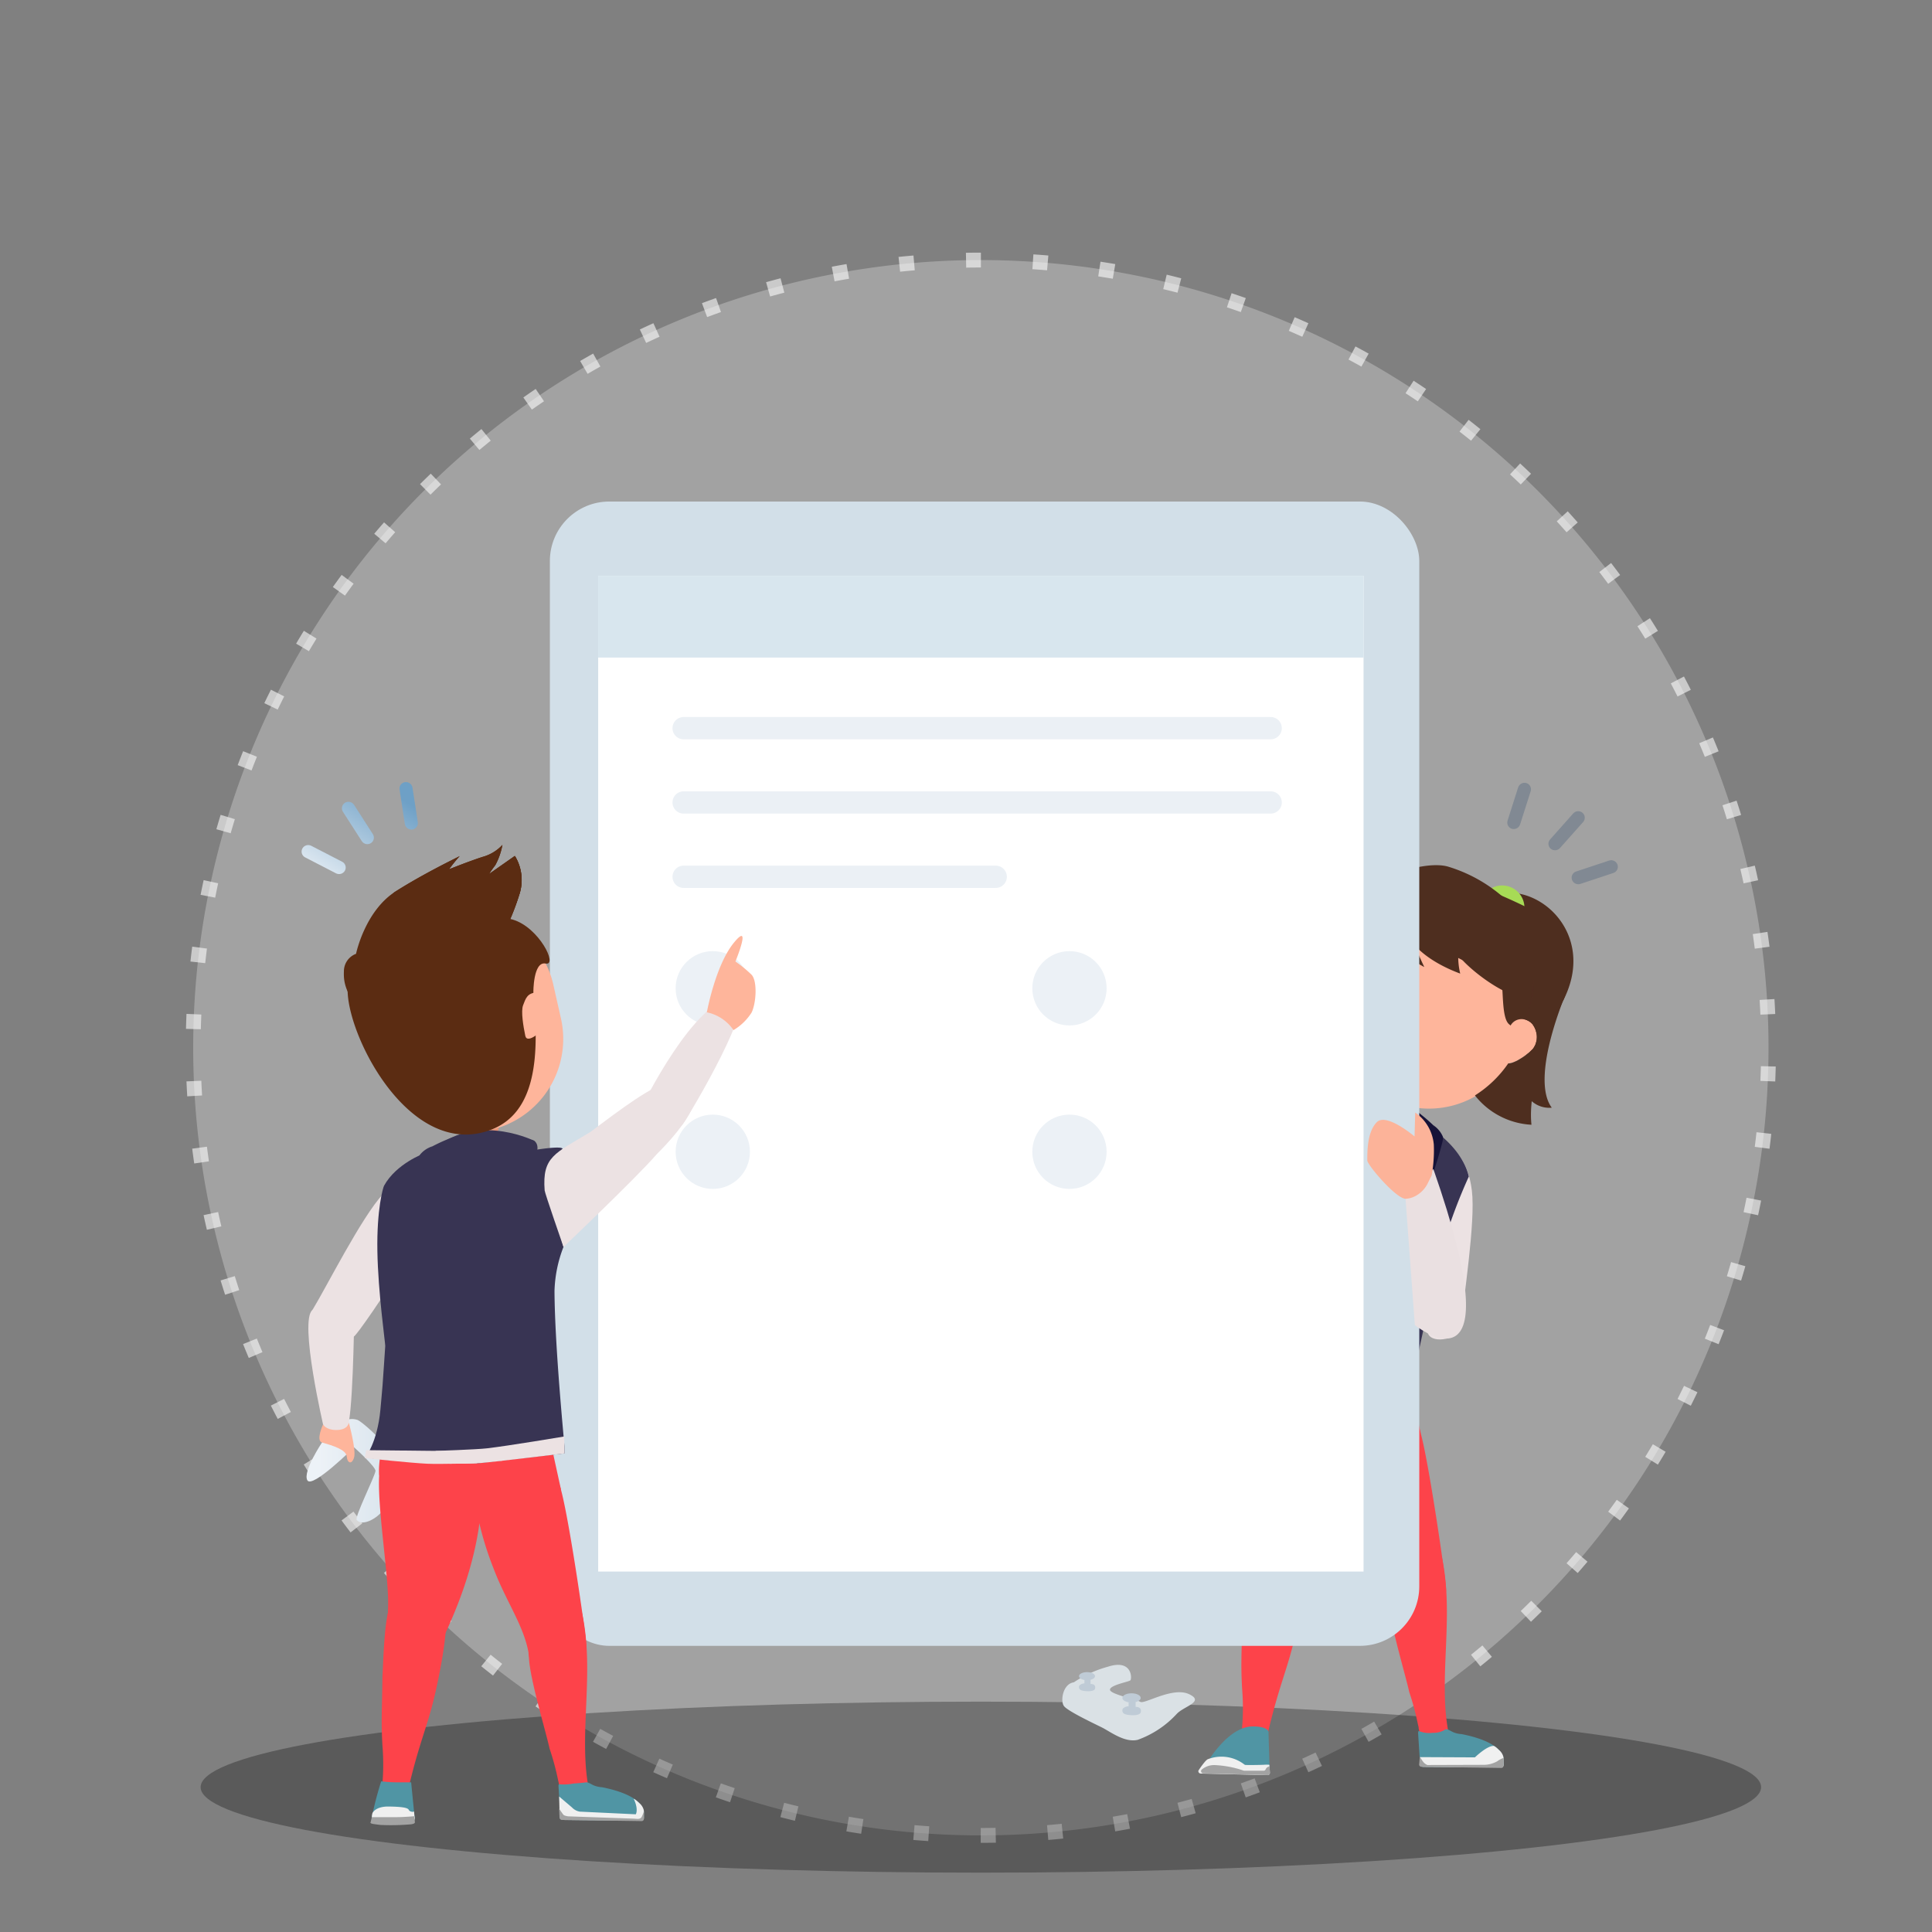 <svg xmlns="http://www.w3.org/2000/svg" xmlns:xlink="http://www.w3.org/1999/xlink" width="260" height="260" viewBox="0 0 260 260">
  <rect x="0" y="0" width="260" height="260" fill="#808080" stroke="none"/>
  <defs>
    <linearGradient id="linear-gradient" x1="0.27" y1="0.991" x2="0.696" y2="0.279" gradientUnits="objectBoundingBox">
      <stop offset="0" stop-color="#edf2f7"/>
      <stop offset="1" stop-color="#6ea0c6"/>
    </linearGradient>
    <clipPath id="clip-path">
      <rect id="Rectangle_4762" data-name="Rectangle 4762" width="16" height="13" transform="translate(19.223 82.122) rotate(-63.045)" stroke="rgba(0,0,0,0)" stroke-linecap="round" stroke-width="1" fill="url(#linear-gradient)"/>
    </clipPath>
    <clipPath id="clip-path-2">
      <path id="Path_86414" data-name="Path 86414" d="M28.183,80.189,25.655,76.25a.873.873,0,0,1,.255-1.209l.011-.008a.9.9,0,0,1,1.227.279l2.529,3.939a.875.875,0,0,1-.256,1.209l-.012.008A.9.9,0,0,1,28.183,80.189Z" stroke="rgba(0,0,0,0)" stroke-linecap="round" stroke-width="1" fill="url(#linear-gradient)"/>
    </clipPath>
    <clipPath id="clip-path-3">
      <rect id="Rectangle_4759" data-name="Rectangle 4759" width="15.771" height="12.787" transform="translate(19.413 82.22) rotate(-63.045)" stroke="rgba(0,0,0,0)" stroke-linecap="round" stroke-width="1" fill="url(#linear-gradient)"/>
    </clipPath>
    <clipPath id="clip-path-4">
      <path id="Path_86415" data-name="Path 86415" d="M33.981,77.882l-.71-4.624a.873.873,0,0,1,.723-1l.013,0a.9.9,0,0,1,1.008.753l.709,4.624a.875.875,0,0,1-.723,1l-.013,0A.9.9,0,0,1,33.981,77.882Z" stroke="rgba(0,0,0,0)" stroke-linecap="round" stroke-width="1" fill="url(#linear-gradient)"/>
    </clipPath>
    <clipPath id="clip-path-5">
      <rect id="Rectangle_4760" data-name="Rectangle 4760" width="15.771" height="12.787" transform="translate(19.413 82.219) rotate(-63.045)" stroke="rgba(0,0,0,0)" stroke-linecap="round" stroke-width="1" fill="url(#linear-gradient)"/>
    </clipPath>
    <clipPath id="clip-path-6">
      <path id="Path_86416" data-name="Path 86416" d="M24.724,84.531l-4.159-2.148a.874.874,0,0,1-.383-1.175l.006-.013a.9.9,0,0,1,1.2-.374l4.159,2.148a.874.874,0,0,1,.384,1.175l-.007.013A.9.9,0,0,1,24.724,84.531Z" stroke="rgba(0,0,0,0)" stroke-linecap="round" stroke-width="1" fill="url(#linear-gradient)"/>
    </clipPath>
    <clipPath id="clip-path-8">
      <rect id="Rectangle_4766" data-name="Rectangle 4766" width="13" height="16" transform="translate(188.843 75.834)" fill="none"/>
    </clipPath>
    <clipPath id="clip-path-9">
      <path id="Path_86417" data-name="Path 86417" d="M194.735,86.048l4.039-2.365a.874.874,0,0,0,.32-1.194l-.007-.012a.9.9,0,0,0-1.22-.308l-4.039,2.366a.874.874,0,0,0-.321,1.194l.007.012A.9.9,0,0,0,194.735,86.048Z" fill="none"/>
    </clipPath>
    <clipPath id="clip-path-10">
      <rect id="Rectangle_4763" data-name="Rectangle 4763" width="12.787" height="15.771" transform="translate(188.843 76.063)" fill="none"/>
    </clipPath>
    <linearGradient id="linear-gradient-14" x1="-112.576" y1="48.757" x2="-112.576" y2="46.722" gradientUnits="objectBoundingBox">
      <stop offset="0"/>
      <stop offset="0" stop-color="#8fa1b0"/>
      <stop offset="0.1" stop-color="#8a9cac"/>
      <stop offset="0.2" stop-color="#8597a7"/>
      <stop offset="0.3" stop-color="#8192a3"/>
      <stop offset="0.4" stop-color="#7c8d9e"/>
      <stop offset="0.5" stop-color="#77899a"/>
      <stop offset="0.6" stop-color="#728495"/>
      <stop offset="0.7" stop-color="#6d7f91"/>
      <stop offset="0.8" stop-color="#687a8c"/>
      <stop offset="0.9" stop-color="#647588"/>
      <stop offset="1" stop-color="#5f7083"/>
      <stop offset="1"/>
    </linearGradient>
    <linearGradient id="linear-gradient-15" x1="-112.576" y1="48.757" x2="-112.576" y2="48.73" gradientUnits="objectBoundingBox">
      <stop offset="0" stop-color="#8fa1b0"/>
      <stop offset="0.1" stop-color="#8a9cac"/>
      <stop offset="0.2" stop-color="#8597a7"/>
      <stop offset="0.3" stop-color="#8192a3"/>
      <stop offset="0.4" stop-color="#7c8d9e"/>
      <stop offset="0.5" stop-color="#77899a"/>
      <stop offset="0.6" stop-color="#728495"/>
      <stop offset="0.7" stop-color="#6d7f91"/>
      <stop offset="0.8" stop-color="#687a8c"/>
      <stop offset="0.9" stop-color="#647588"/>
      <stop offset="1" stop-color="#5f7083"/>
    </linearGradient>
    <clipPath id="clip-path-11">
      <path id="Path_86418" data-name="Path 86418" d="M190.612,81.365l2.728-3.8a.874.874,0,0,0-.189-1.221l-.011-.008a.9.9,0,0,0-1.24.215l-2.728,3.8a.874.874,0,0,0,.19,1.222l.01.007A.9.9,0,0,0,190.612,81.365Z" fill="none"/>
    </clipPath>
    <linearGradient id="linear-gradient-16" x1="-111.247" y1="45.944" x2="-111.247" y2="44.453" xlink:href="#linear-gradient-14"/>
    <linearGradient id="linear-gradient-17" x1="-111.247" y1="45.944" x2="-111.247" y2="45.924" xlink:href="#linear-gradient-15"/>
    <clipPath id="clip-path-13">
      <path id="Path_86419" data-name="Path 86419" d="M195.848,91.487l4.681-.029a.874.874,0,0,0,.874-.874V90.57a.9.9,0,0,0-.9-.877l-4.681.029a.874.874,0,0,0-.874.874v.014A.9.9,0,0,0,195.848,91.487Z" fill="none"/>
    </clipPath>
    <linearGradient id="linear-gradient-18" x1="-115.907" y1="47.65" x2="-115.907" y2="46.158" xlink:href="#linear-gradient-14"/>
    <linearGradient id="linear-gradient-19" x1="-115.907" y1="47.65" x2="-115.907" y2="47.629" xlink:href="#linear-gradient-15"/>
    <linearGradient id="linear-gradient-20" x1="-11.411" y1="4.651" x2="-11.411" y2="4.645" gradientUnits="objectBoundingBox">
      <stop offset="0" stop-color="#ecf1f6"/>
      <stop offset="1" stop-color="#d2dfe8"/>
    </linearGradient>
    <linearGradient id="linear-gradient-21" x1="0.17" y1="-1.999" x2="1.172" y2="-1.999" gradientUnits="objectBoundingBox">
      <stop offset="0" stop-color="#edf2f7"/>
      <stop offset="1" stop-color="#d3e0ea"/>
    </linearGradient>
  </defs>
  <g id="_8" data-name="8" transform="translate(-576 -986)">
    <g id="Group_24627" data-name="Group 24627">
      <path id="Path_47026" data-name="Path 47026" d="M111.5,214A106,106,0,1,0,5.5,108,106,106,0,0,0,111.5,214Z" transform="translate(596.5 1019)" fill="rgba(255,255,255,0.27)" stroke="rgba(255,255,255,0.58)" stroke-width="2" stroke-dasharray="2 7"/>
      <g id="Group_22738" data-name="Group 22738" transform="translate(596.5 1019)">
        <ellipse id="Ellipse_2782" data-name="Ellipse 2782" cx="105" cy="11.507" rx="105" ry="11.507" transform="translate(6.5 196)" opacity="0.3"/>
        <g id="Group_22700" data-name="Group 22700">
          <g id="Mask_Group_11735" data-name="Mask Group 11735">
            <g id="Group_24356" data-name="Group 24356">
              <g id="Group_23663" data-name="Group 23663">
                <g id="Group_23417" data-name="Group 23417">
                  <g id="Group_19887" data-name="Group 19887">
                    <g id="Group_19844" data-name="Group 19844">
                      <g id="Group_19842" data-name="Group 19842">
                        <g id="Group_19822" data-name="Group 19822">
                          <g id="Group_19819" data-name="Group 19819">
                            <g id="Group_19281" data-name="Group 19281">
                              <g id="Group_19277" data-name="Group 19277">
                                <g id="Group_19279" data-name="Group 19279">
                                  <g id="Group_19276" data-name="Group 19276">
                                    <g id="Group_19265" data-name="Group 19265">
                                      <g id="Group_19261" data-name="Group 19261">
                                        <g id="Group_19259" data-name="Group 19259">
                                          <path id="Path_50162" data-name="Path 50162" d="M173.528,176.492c1.707,7.975-.466,16.139.852,23.394a3.056,3.056,0,0,1-1.619.939,4.917,4.917,0,0,1-2.172-.47c-.36-1.5-.024-.286-.283-1.358a35.4,35.4,0,0,0-1.154-4.282c-.671-3.012-3.434-11.945-2.634-13.3C167.443,179.855,171.1,175.75,173.528,176.492Z" fill="#fd434a"/>
                                          <g id="Group_19258" data-name="Group 19258">
                                            <path id="Path_50190" data-name="Path 50190" d="M158.314,155.52c-3.349-.14-6.23-2.623-11.539-3.916-.8,3.785.557,10.09.557,10.09s3.481-2.732,9.523,2.265a3.114,3.114,0,0,0,.807,0c1.012-.377,2.825-1.409,5.374-2.265,6.154-2.068,7.654-1.812,7.654-1.812l-1.4-6.389S165.341,155.813,158.314,155.52Z" fill="#fd434a"/>
                                            <path id="Path_50164" data-name="Path 50164" d="M159.7,162.5c.04.754-1.008-1.417-.85-.743.121.516.867,2.6.941,2.986a43.284,43.284,0,0,0,1.833,5.74c1.672,4.421,4.039,7.636,4.7,11.307-.006,3,5.648,1.564,7.269,0,.56-.54.8.588,0-5.116s-2.445-16.136-3.2-17.7C170.387,158.976,159.6,160.741,159.7,162.5Z" fill="#fd434a"/>
                                            <path id="Path_50181" data-name="Path 50181" d="M160.047,159.542c.023,9.142-3.823,17.355-5.484,20.868-.965,2.043-5.458,4.217-7.147,2.829-.582-.48.1-5.739,0-8.86-.135-4.227-1.341-11.859-1.213-15.967.032-1.024.048-.054,0-.541a11.691,11.691,0,0,1,.423-3.633S160.043,157.767,160.047,159.542Z" fill="#fd434a"/>
                                            <path id="Path_50183" data-name="Path 50183" d="M147.772,175.267c-.893,1.789-1,7.983-1.113,9.783-.045,4.659-.195,5.678,0,9.233a30.9,30.9,0,0,1,0,5.136c-.124.96,2.763.933,3.5.668,1.56-6.607,2.632-8.423,3.686-13.173s1.739-9.25,1.338-12.687S150.189,174.32,147.772,175.267Z" fill="#fd434a"/>
                                          </g>
                                        </g>
                                      </g>
                                    </g>
                                  </g>
                                </g>
                              </g>
                            </g>
                          </g>
                        </g>
                      </g>
                    </g>
                    <path id="Path_52606" data-name="Path 52606" d="M169.179,154.158a61.89,61.89,0,0,1-12.287,1.29,38.726,38.726,0,0,1-10.736-1.706s0-.817,0-1.28c0-.6.054-1.248.067-1.372a41.068,41.068,0,0,0,10.669,2.057,33.6,33.6,0,0,0,11.931-1.231A14.4,14.4,0,0,0,169.179,154.158Z" fill="#1c1c1c"/>
                  </g>
                </g>
              </g>
              <g id="Path_53456" data-name="Path 53456">
                <path id="Path_86412" data-name="Path 86412" d="M158.345,156.1l4.417-.116-.312-2.96-4.281.088Z" fill="none"/>
                <path id="Path_86413" data-name="Path 86413" d="M158.8,153.692l.106,1.8,3.2-.084-.187-1.78-3.12.065m3.653-.669.312,2.96-4.417.116-.176-2.988Z" fill="#ece2e3"/>
              </g>
              <rect id="Rectangle_5371" data-name="Rectangle 5371" width="1.384" height="3.756" rx="0.395" transform="translate(166.397 152.531) rotate(-7)" fill="#fd434a"/>
              <rect id="Rectangle_5440" data-name="Rectangle 5440" width="3.756" height="1.384" rx="0.395" transform="translate(153.151 156.486) rotate(-83)" fill="#fd434a"/>
              <rect id="Rectangle_5441" data-name="Rectangle 5441" width="3.756" height="1.384" rx="0.395" transform="translate(147.417 155.299) rotate(-83)" fill="#fd434a"/>
            </g>
            <g id="Group_24357" data-name="Group 24357">
              <g id="Group_23674" data-name="Group 23674">
                <path id="Path_52267" data-name="Path 52267" d="M170.346,200.293c.027.464.26,4.077.26,4.077v.016a.382.382,0,0,0,.379.384l10.467.073h0a.382.382,0,0,0,.381-.382v-.849a3.378,3.378,0,0,0-.2-.522c-.21-.415-.991-1.828-5.391-2.715a.446.446,0,0,0-.051-.007c-1.323-.094-1.522-.642-2.128-.661a2.9,2.9,0,0,1-1.743.486,3.692,3.692,0,0,1-1.811-.215S170.32,199.83,170.346,200.293Z" fill="#5095a4"/>
                <path id="Path_52268" data-name="Path 52268" d="M170.606,204.332v.016a.422.422,0,0,0,.419.425l10.518.07h.006a.3.3,0,0,0,.292-.3c-.006-.472-.006-.664-.006-1.045a1.75,1.75,0,0,0-.576-.963c-.386-.384-.647-.577-.771-.577-.922,0-2.5,1.54-2.5,1.54l-7.378-.033Z" fill="#f0f0f0"/>
                <path id="Path_52269" data-name="Path 52269" d="M170.478,204.456a.312.312,0,0,0,.306.312l10.754.155h0a.286.286,0,0,0,.291-.283l.015-1.06a2.681,2.681,0,0,0-.831.433,3.724,3.724,0,0,1-1.874.49l-7.54.024a1.315,1.315,0,0,1-.613-.486,4.5,4.5,0,0,1-.411-.655Z" fill="#a3a3a3"/>
              </g>
              <g id="Group_23675" data-name="Group 23675">
                <path id="Path_52263" data-name="Path 52263" d="M141.439,205.036a.341.341,0,0,0-.046.165.353.353,0,0,0,.343.362l8.269.239h.02a.354.354,0,0,0,.343-.364l-.023-.749-.133-4.44s.282-.88-2.058-.915l-.051,0c-3.155.015-5.822,4.221-6.665,5.7" fill="#5095a4"/>
                <path id="Path_52265" data-name="Path 52265" d="M142.1,203.721c-.282.06-.913.943-1.285,1.5a.269.269,0,0,0-.047.146.32.32,0,0,0,.33.309l8.953.216h.028a.315.315,0,0,0,.319-.318l-.068-1.078a4.916,4.916,0,0,0-.748,0c-.478.024-1.843.045-2.429.026a.36.36,0,0,1-.188-.059,5.033,5.033,0,0,0-4.865-.736" fill="#f0f0f0"/>
                <path id="Path_52266" data-name="Path 52266" d="M141.2,205.163a2.586,2.586,0,0,1,1.952-.614,13.7,13.7,0,0,1,3.706.73.291.291,0,0,0,.092.015h2.6a.3.3,0,0,0,.281-.186.566.566,0,0,1,.279-.31c.3-.155.238-.108.238-.108l.054.88v.026a.3.3,0,0,1-.308.292L146.9,205.8l-5.474-.149a.3.3,0,0,1-.18-.065.3.3,0,0,1-.048-.423" fill="#a3a3a3"/>
              </g>
            </g>
            <g id="Group_23821" data-name="Group 23821">
              <g id="Group_23820" data-name="Group 23820">
                <g id="Group_23819" data-name="Group 23819">
                  <g id="Group_23817" data-name="Group 23817">
                    <g id="Group_23813" data-name="Group 23813">
                      <g id="Group_23809" data-name="Group 23809">
                        <path id="Path_54079" data-name="Path 54079" d="M162.215,133.118c.024-.316.234-.557.471-.539a.516.516,0,0,1,.386.6c-.025.316-.235.557-.472.54a.517.517,0,0,1-.385-.6" fill="#fff"/>
                      </g>
                      <g id="Group_23810" data-name="Group 23810">
                        <path id="Path_54080" data-name="Path 54080" d="M160.291,138.732c.023-.316.234-.557.471-.539a.516.516,0,0,1,.386.6c-.025.316-.236.557-.472.539a.516.516,0,0,1-.385-.6" fill="#fff"/>
                      </g>
                      <g id="Group_23811" data-name="Group 23811">
                        <path id="Path_54081" data-name="Path 54081" d="M158.8,144.272c.024-.315.235-.557.472-.539a.517.517,0,0,1,.386.6c-.025.315-.236.557-.472.539a.518.518,0,0,1-.386-.6" fill="#fff"/>
                      </g>
                      <g id="Group_23812" data-name="Group 23812">
                        <path id="Path_54082" data-name="Path 54082" d="M157.372,149.624c.024-.316.235-.558.471-.539a.516.516,0,0,1,.386.6c-.025.316-.235.557-.472.539a.516.516,0,0,1-.385-.6" fill="#fff"/>
                      </g>
                    </g>
                    <g id="Group_23815" data-name="Group 23815">
                      <g id="Group_23814" data-name="Group 23814">
                        <path id="Path_53047" data-name="Path 53047" d="M170.379,120.146s.732,13.276,2.634,20.639c.462,1.79-1.814,4.624-1.332,5.7.668,1.5,4.323.638,4.453-1.038.282-3.625,1.968-13.991,1.443-18.234-.982-7.934-7.2-7.071-7.2-7.071" fill="#ece2e3"/>
                        <path id="Path_53059" data-name="Path 53059" d="M152.267,132.229c-4.9,13.6-10.167,10.8-6.691-1.6,1.494-5.348,4.427-13.6,8.91-14.483.384-.077,3.521-.18,3.874-.161C158.36,115.983,153,129.951,152.267,132.229Z" fill="#ece2e3"/>
                        <path id="Path_53139" data-name="Path 53139" d="M172.73,138.557c-1.427,5-3.8,11.509-4.66,17.484.014.715-.923.273-3.26.072a47.773,47.773,0,0,1-15.92-5.94c-.467-.279-1.5-.657-1.579-1.31.513-4.3,5.457-13.285,5.815-19.455-.065-.941,1.137-2.769,1.495-3.942a34.224,34.224,0,0,0,.911-5.627,3.785,3.785,0,0,0-.838-3.73c1.858-.573,6.893-.293,11.055.763.341.272-1.514.541-1.451,1.164a5.892,5.892,0,0,0,2.92,1.927c1.643.474,2.858.636,3.621-.009,1.03-.055.3-1.267,1-.879,4.165,2.4,3.4,3.29,3.816,5.7S174.751,131.441,172.73,138.557Z" fill="#fff"/>
                      </g>
                    </g>
                    <g id="Group_23816" data-name="Group 23816">
                      <path id="Path_54083" data-name="Path 54083" d="M160.724,116.035s15.027,7.013,10.675,1.739-12.019-3.846-12.019-3.846Z" fill="#171338"/>
                      <path id="Path_54084" data-name="Path 54084" d="M162.514,136.665c.094-.358.171-.686.229-.978.037-.184.067-.354.088-.51.013-.094.026-.194.037-.3.049-.418.093-.91.13-1.462.048-.686.087-1.465.119-2.306q.02-.5.036-1.023c.008-.273.016-.551.022-.833q.02-.728.034-1.482c.015-.891.027-1.8.036-2.716q0-.518.008-1.032c0-.28,0-.558,0-.836,0-.5,0-1,0-1.49,0-2.068-.011-3.953-.024-5.329-.284-.009-.542-.011-.767-.01h0l-.013,0c-.341-.049-2.2-2.142-3.566-1.325,0-.019-4.2.574-4.4.974-.175.282-.039.042.094.233a4.332,4.332,0,0,1,.456,1.918c0,1.715.343,2.988.075,4.4a20.579,20.579,0,0,1-2.891,7.079c-.131.3-2.093,8.287-2.265,8.737q-.144.384-.288.765c-.118.316-.236.631-.35.944-.389,1.051-.759,2.081-1.109,3.073q-.114.321-.225.637l-.255.731c-.09.26-.179.518-.265.771-.111.323-.22.64-.324.95-.429,1.266-1.8,2.244-2.121,3.235-.389,1.2-.692,2.169-.893,2.816-.181.585-.277.907-.277.907l.009.005,1.408.586,5.928,2.47,3.258,1.357s.032-.072.091-.208c.32-.74,1.455-3.378,2.788-6.63.169-.41.341-.832.515-1.26l.378-.934c.1-.252.2-.506.3-.761.178-.447.358-.9.535-1.351.422-1.073.839-2.153,1.233-3.205q.18-.476.351-.943c.1-.259.189-.515.279-.769.17-.467.331-.924.485-1.367C161.872,138.861,162.255,137.651,162.514,136.665Z" fill="#383453"/>
                      <path id="Path_54085" data-name="Path 54085" d="M169.288,154.451c.063-.326.126-.656.191-.99q.078-.4.156-.8c.093-.471.186-.948.282-1.426.234-1.181.883-4.06,1.123-5.214.071-.331,1.509-7.636,3.152-13a72.109,72.109,0,0,1,2.976-7.688c-.749-3.322-3.984-5.676-3.984-5.676l-1.4-.853s-.216,2.079-.532,4.836c-.053.466-.11.95-.168,1.449q-.048.4-.1.814c-.039.332-.079.667-.12,1-.107.881-.219,1.773-.333,2.646-.064.489-.129.972-.193,1.442-.038.275-.075.546-.113.812-.048.342-.1.675-.145,1-.135.9-.266,1.717-.392,2.386-.054.287-.107.547-.157.778-.04.18-.086.4-.137.641s-.1.507-.162.8-.126.632-.195.987c-.207,1.067-.451,2.351-.715,3.756-.086.465-.176.942-.266,1.43-.05.265-.1.533-.149.8-.061.327-.123.657-.184.991-.211,1.146-.427,2.322-.64,3.486-.088.48-.175.959-.262,1.432l-.145.806q-.093.5-.181.993-.132.732-.259,1.432c-.708,3.91-1.241,6.894-1.241,6.894l1.311.226,3.146.543S168.463,158.75,169.288,154.451Z" fill="#383453"/>
                      <path id="Path_54086" data-name="Path 54086" d="M173.549,120.928a3.065,3.065,0,0,0,.142-.922,3.5,3.5,0,0,0-1.306-1.577l0,.009a5.082,5.082,0,0,1,.374,2.574c-.265,1.037-2.431,9.974-2.431,9.974S172.9,123.624,173.549,120.928Z" fill="#171338"/>
                      <path id="Path_54087" data-name="Path 54087" d="M169.506,161.267l-4.534-.666.167-1.109,4.486.7Z" fill="#ece2e3"/>
                      <path id="Path_54088" data-name="Path 54088" d="M163.741,123.461c.009-.236.015-.424.022-.625a11.572,11.572,0,0,0-.4-4.2,1.693,1.693,0,0,1,.279-1.338c.954-1.333.6-1.831.6-1.831s-4.153-1.917-4.923-1.506-.841,1.524-.354,3.106,1.967,2.382,2.3,3.227,1.877,9.8,1.877,9.8A48.806,48.806,0,0,0,163.741,123.461Z" fill="#171338"/>
                      <path id="Path_54089" data-name="Path 54089" d="M170,119.769a16.527,16.527,0,0,1-.089-2.776l.021-.066c.085.048.166.1.244.147v0s-.55-.92.13-.418a23.563,23.563,0,0,1,2.08,1.773h0l0,.009a3,3,0,0,1,.5,2.8c-.248.966-2.559,9.749-2.559,9.749S170.311,120.688,170,119.769Z" fill="#171338"/>
                      <path id="Path_54090" data-name="Path 54090" d="M154.479,157.585,143.9,153.2l.673-2.2,10.523,5.169Z" fill="#ece2e3"/>
                    </g>
                  </g>
                  <path id="Path_53128" data-name="Path 53128" d="M147.468,145.236c-1.205,3.067-.986,5.351-3.861,3.367-1.8-.519.83-12.752,1.138-13.758a12.2,12.2,0,0,1,2.586-3.378c6.082-4.437,2.061,8.939,2.061,8.939S148.674,142.169,147.468,145.236Z" fill="#ece2e3"/>
                  <path id="Path_53308" data-name="Path 53308" d="M145.885,148.33s-2.009-.637-2.585-.333a5.536,5.536,0,0,0-1.487,3.52,14.3,14.3,0,0,0,.771,3.743c.19.49.19.49.566.728.748.471.578.176.7.487a1.312,1.312,0,0,0,.273.445.333.333,0,0,0,.566-.179c.066-.659.254-2.217.331-2.993.286-2.892.321-.061.8.238s.889-.032.828-.262a8.035,8.035,0,0,1-.059-2.353,4.664,4.664,0,0,0-.384-2.6" fill="#feb59b"/>
                </g>
                <path id="Path_54094" data-name="Path 54094" d="M151.847,123.852c-1.387-.106-3.116-1.791-3.116-1.791s.588-1.121.679-1.271a9.6,9.6,0,0,0,3.122,2A11.666,11.666,0,0,1,151.847,123.852Z" fill="#383453"/>
              </g>
            </g>
            <g id="Group_24325" data-name="Group 24325">
              <path id="Path_53256" data-name="Path 53256" d="M166.147,103.737" fill="none" stroke="#707070" stroke-width="0.198"/>
              <g id="Group_24311" data-name="Group 24311">
                <path id="Path_53079" data-name="Path 53079" d="M170,119.769c-.087.383-1.063.9-3.043.336-3.454-1.105-4.1-1.86-4.313-2.6-.105-.425.393-1.241,1.342-1.48a3.856,3.856,0,0,1,2.645.407C169.132,117.668,170.511,118.795,170,119.769Z" fill="#e69578"/>
                <path id="Path_53080" data-name="Path 53080" d="M166.692,118.027s-2.382-1.04-2.174-1.824c.913-1.039,1.057-4.588,1.057-4.588l2.654.813Zm1.529.022-2.539-.4-.431-.717,2.978-4.5,2.635.871a15.889,15.889,0,0,0-2.059,4.521Z" fill="#e69578"/>
              </g>
            </g>
          </g>
        </g>
        <g id="Group_22701" data-name="Group 22701">
          <g id="Group_24310" data-name="Group 24310">
            <g id="Group_23917" data-name="Group 23917">
              <g id="Group_23907" data-name="Group 23907">
                <path id="Path_54363" data-name="Path 54363" d="M161.557,99.363c0-.878.161-1.826-1.238-2.329s-3.281,1.272-2.9,2.943,1.65,4.119,2.33,3.1,1.8-2.832,1.809-3.711" fill="#feb59b"/>
              </g>
              <path id="Path_54367" data-name="Path 54367" d="M159.816,100.012a12.552,12.552,0,0,0,8.373,15.651l-.027-.008a12.552,12.552,0,0,0,15.651-8.374l1.344-4.438c2.01-6.635-2.024-12.7-8.658-14.711l.027.008c-6.634-2.009-13.356.8-15.366,7.434Z" fill="#feb59b"/>
              <g id="Group_23915" data-name="Group 23915">
                <path id="Path_54383" data-name="Path 54383" d="M182.581,105.479c.467-.744.843-1.629,2.294-1.3s2.087,2.834.87,4.04-3.6,2.592-3.627,1.364,0-3.357.464-4.1" fill="#feb59b"/>
              </g>
            </g>
            <path id="Path_54390" data-name="Path 54390" d="M171.412,104.725" fill="none" stroke="#707070" stroke-width="0.198"/>
          </g>
          <g id="Group_19547" data-name="Group 19547">
            <g id="Layer_2" data-name="Layer 2">
              <g id="Group_18981" data-name="Group 18981">
                <path id="Path_50321" data-name="Path 50321" d="M180.2,87.564a11.832,11.832,0,0,0,8.5,14.406l1.188-.364c4.656-9.115-3.718-16.344-9.69-14.042Z" fill="#4e2e1f"/>
                <path id="Path_51197" data-name="Path 51197" d="M182.888,91.589A2.523,2.523,0,0,0,184.34,90.5a3,3,0,0,0-5.059-3.172,2.528,2.528,0,0,0-.39,1.323A13.558,13.558,0,0,1,182.888,91.589Z" fill="#a7db56"/>
                <path id="Path_51198" data-name="Path 51198" d="M161.326,95.329c1.706-5.888,7.172-8.8,13.028-8.046l-2.6-3.449s-9.811-.1-10.9,10.42a6.7,6.7,0,0,0,.107,2.4Z" fill="#682e2e"/>
                <path id="Path_51199" data-name="Path 51199" d="M184.77,104.228a1.858,1.858,0,0,1,.956.615h0c2.164-1.217,3.116-8.665,2.936-9.636a11.926,11.926,0,0,0-3.237-5.877s-10.346-5.3-14.234-4.445c-.7.153-2.39.7-2.753,1.564l-.019,0c-.827,1.2.139,6.034,8,9.805.256.113.512.225.786.342a8.2,8.2,0,0,1-.774-3.981,8.26,8.26,0,0,0,3.262,4.615,6.3,6.3,0,0,1,1.835,1.944c.321.684.017,4.711,1.012,5.624.047.053.15.123.248.212A1.684,1.684,0,0,1,184.77,104.228Z" fill="#4e2e1f"/>
                <path id="Path_51200" data-name="Path 51200" d="M161.326,95.329c1.931-6.623,8.594-9.489,15.233-7.574h0c6.634,1.934,10.735,7.949,8.8,14.572l-.549,1.893a1.569,1.569,0,0,1,.61.313c.133-.331.253-.686.373-1.042a13.631,13.631,0,0,0-7.685-17.328,7.555,7.555,0,0,0-.9-.312,12.1,12.1,0,0,0-11.734,2.678l-.5.474a14.262,14.262,0,0,0-3.09,4.682c-.2.5-.387,1.017-.554,1.543l-.085.3c-.08.285-.14.575-.22.86Z" fill="#532523"/>
                <path id="Path_51201" data-name="Path 51201" d="M189.889,101.606c1.945-4.47-1.668-9.735-6.481-11l-2.255-.589a11.128,11.128,0,0,1,4.209,12.307l-.549,1.893h0a1.918,1.918,0,0,1,1.275,1.235h0c.027.049.035.092.063.141h0c.008.043.036.092.044.135l-.005.019a.428.428,0,0,0,.044.135l0,.019.025.13a.019.019,0,0,0,.014.024h0l.025.13c-.005.019-.005.019.008.043a.278.278,0,0,1,.007.125c-.006.019-.006.019.008.043.008.043,0,.081.012.1a.07.07,0,0,0,0,.063c-.011.038,0,.062-.008.1a.075.075,0,0,0,0,.062c-.01.038,0,.062-.007.1a.073.073,0,0,0,0,.063c-.011.038,0,.062-.008.1l-.169.607a.121.121,0,0,1-.04.071.074.074,0,0,1-.035.051c-.011.038-.035.052-.046.09a.071.071,0,0,1-.035.052c-.01.038-.035.051-.045.089-.005.019-.03.033-.035.052-.03.033-.035.052-.065.084,0,.019-.029.033-.035.052a.481.481,0,0,1-.113.112,1.649,1.649,0,0,0-.167.157.067.067,0,0,1-.029.033c-.054.046-.114.112-.168.158h0a1.192,1.192,0,0,1-.186.153c-.024.013-.029.032-.048.027-.054.046-.132.106-.186.153h0c-.054.046-.133.106-.186.152l-.049.028c-.132.106-.278.188-.4.275l-.049.028c-.146.082-.272.169-.418.251l-.025.014a2.222,2.222,0,0,1-.4.194l-.025.014a2.57,2.57,0,0,1-.368.143.02.02,0,0,0-.024.013h0a2.172,2.172,0,0,1-.327.073l-.02-.006c-.043.009-.1-.007-.143,0a15.341,15.341,0,0,1-4.484,4.314,10.366,10.366,0,0,0,7.609,3.946C184.888,111.954,189.889,101.606,189.889,101.606Z" fill="#4e2e1f"/>
                <path id="Path_51202" data-name="Path 51202" d="M190.142,100.919c-.7-.134-1.751.473-2.346.327-.462-.108-.918-.235-1.375-.363-.153,1.062-.393,2.509-.654,4.033a2.7,2.7,0,0,1-.076,3.354c-.172.177-.364.349-.555.521-.393,2.509-.634,4.693-.335,5.308a3.551,3.551,0,0,0,3.53,1.968C186.288,113.327,187.775,106.827,190.142,100.919Z" fill="#4e2e1f"/>
                <g id="Group_18811" data-name="Group 18811">
                  <path id="Path_50912" data-name="Path 50912" d="M163.1,87.741c1.524-2.89,8.221-4.928,11.2-4.137a20.127,20.127,0,0,1,9.713,6.4,11.134,11.134,0,0,1,1.506,9.73c-.308,1.1-.713,1.745-1.9,1.354-3.641-1.2-7.651-4.9-7.87-5.656a9.531,9.531,0,0,0,.261,2.59c-3.77-1.4-6.775-3.631-7.5-6.186a4.613,4.613,0,0,1-.154-.841c-.961,1.164-3.1,1.344-5,3.085A9.8,9.8,0,0,0,160.641,98C160.27,94.706,161.639,90.464,163.1,87.741Z" fill="#4e2e1f"/>
                  <path id="Path_50913" data-name="Path 50913" d="M166.345,91.451c-.849,2.893,4.827,5.686,4.827,5.686s-2.506-5.263-2.039-5.542S167.194,88.557,166.345,91.451Z" fill="#4e2e1f"/>
                </g>
              </g>
            </g>
          </g>
        </g>
        <g id="Group_22870" data-name="Group 22870">
          <g id="Group_22371" data-name="Group 22371">
            <g id="Group_22715" data-name="Group 22715">
              <g id="Group_22714" data-name="Group 22714" clip-path="url(#clip-path)">
                <g id="Group_21911" data-name="Group 21911">
                  <g id="Group_22705" data-name="Group 22705">
                    <g id="Group_22704" data-name="Group 22704" clip-path="url(#clip-path-2)">
                      <g id="Group_21900" data-name="Group 21900">
                        <g id="Group_22703" data-name="Group 22703">
                          <g id="Group_22702" data-name="Group 22702" clip-path="url(#clip-path-3)">
                            <g id="Group_21899" data-name="Group 21899">
                              <g id="Group_21897" data-name="Group 21897" opacity="0">
                                <g id="Group_21896" data-name="Group 21896">
                                  <path id="Path_47014" data-name="Path 47014" d="M26.551,68.163l11.409,5.8L30.813,88.024l-11.4-5.794Z" stroke="rgba(0,0,0,0)" stroke-linecap="round" stroke-width="1" fill="url(#linear-gradient)"/>
                                </g>
                              </g>
                              <g id="Group_21898" data-name="Group 21898">
                                <path id="Path_47015" data-name="Path 47015" d="M26.551,68.162l11.409,5.8L30.814,88.024l-11.4-5.8Z" stroke="rgba(0,0,0,0)" stroke-linecap="round" stroke-width="1" fill="url(#linear-gradient)"/>
                              </g>
                            </g>
                          </g>
                        </g>
                      </g>
                    </g>
                  </g>
                  <g id="Group_22709" data-name="Group 22709">
                    <g id="Group_22708" data-name="Group 22708" clip-path="url(#clip-path-4)">
                      <g id="Group_21905" data-name="Group 21905">
                        <g id="Group_22707" data-name="Group 22707">
                          <g id="Group_22706" data-name="Group 22706" clip-path="url(#clip-path-5)">
                            <g id="Group_21904" data-name="Group 21904">
                              <g id="Group_21902" data-name="Group 21902" opacity="0">
                                <g id="Group_21901" data-name="Group 21901">
                                  <path id="Path_47018" data-name="Path 47018" d="M26.562,68.161l11.4,5.8L30.811,88.014l-11.4-5.8Z" stroke="rgba(0,0,0,0)" stroke-linecap="round" stroke-width="1" fill="url(#linear-gradient)"/>
                                </g>
                              </g>
                              <g id="Group_21903" data-name="Group 21903">
                                <path id="Path_47019" data-name="Path 47019" d="M26.563,68.162l11.4,5.8L30.811,88.016l-11.4-5.8Z" stroke="rgba(0,0,0,0)" stroke-linecap="round" stroke-width="1" fill="url(#linear-gradient)"/>
                              </g>
                            </g>
                          </g>
                        </g>
                      </g>
                    </g>
                  </g>
                  <g id="Group_22713" data-name="Group 22713">
                    <g id="Group_22712" data-name="Group 22712" clip-path="url(#clip-path-6)">
                      <g id="Group_21910" data-name="Group 21910">
                        <g id="Group_22711" data-name="Group 22711">
                          <g id="Group_22710" data-name="Group 22710" clip-path="url(#clip-path-5)">
                            <g id="Group_21909" data-name="Group 21909">
                              <g id="Group_21907" data-name="Group 21907" opacity="0">
                                <g id="Group_21906" data-name="Group 21906">
                                  <path id="Path_47022" data-name="Path 47022" d="M26.561,68.161l11.4,5.8L30.811,88.014l-11.4-5.8Z" stroke="rgba(0,0,0,0)" stroke-linecap="round" stroke-width="1" fill="url(#linear-gradient)"/>
                                </g>
                              </g>
                              <g id="Group_21908" data-name="Group 21908">
                                <path id="Path_47023" data-name="Path 47023" d="M26.562,68.161l11.4,5.8L30.812,88.015l-11.4-5.8Z" stroke="rgba(0,0,0,0)" stroke-linecap="round" stroke-width="1" fill="url(#linear-gradient)"/>
                              </g>
                            </g>
                          </g>
                        </g>
                      </g>
                    </g>
                  </g>
                </g>
              </g>
            </g>
          </g>
          <g id="Group_22372" data-name="Group 22372" transform="matrix(0.951, -0.309, 0.309, 0.951, -22.345, 59.467)" opacity="0.5">
            <g id="Group_22729" data-name="Group 22729">
              <g id="Group_22728" data-name="Group 22728" clip-path="url(#clip-path-8)">
                <g id="Group_21911-2" data-name="Group 21911-2">
                  <g id="Group_22719" data-name="Group 22719">
                    <g id="Group_22718" data-name="Group 22718" clip-path="url(#clip-path-9)">
                      <g id="Group_21900-2" data-name="Group 21900-2">
                        <g id="Group_22717" data-name="Group 22717">
                          <g id="Group_22716" data-name="Group 22716" clip-path="url(#clip-path-10)">
                            <g id="Group_21899-2" data-name="Group 21899-2">
                              <g id="Group_21897-2" data-name="Group 21897-2" opacity="0">
                                <g id="Group_21896-2" data-name="Group 21896-2">
                                  <path id="Path_47014-2" data-name="Path 47014-2" d="M201.631,76.063H188.844v15.77h12.787Z" fill="url(#linear-gradient-14)"/>
                                </g>
                              </g>
                              <g id="Group_21898-2" data-name="Group 21898-2">
                                <path id="Path_47015-2" data-name="Path 47015-2" d="M201.63,76.063H188.843v15.77H201.63Z" fill="url(#linear-gradient-15)"/>
                              </g>
                            </g>
                          </g>
                        </g>
                      </g>
                    </g>
                  </g>
                  <g id="Group_22723" data-name="Group 22723">
                    <g id="Group_22722" data-name="Group 22722" clip-path="url(#clip-path-11)">
                      <g id="Group_21905-2" data-name="Group 21905-2">
                        <g id="Group_22721" data-name="Group 22721">
                          <g id="Group_22720" data-name="Group 22720" clip-path="url(#clip-path-10)">
                            <g id="Group_21904-2" data-name="Group 21904-2">
                              <g id="Group_21902-2" data-name="Group 21902-2" opacity="0">
                                <g id="Group_21901-2" data-name="Group 21901-2">
                                  <path id="Path_47018-2" data-name="Path 47018-2" d="M201.63,76.063H188.842V91.834H201.63Z" fill="url(#linear-gradient-16)"/>
                                </g>
                              </g>
                              <g id="Group_21903-2" data-name="Group 21903-2">
                                <path id="Path_47019-2" data-name="Path 47019-2" d="M201.631,76.063H188.843V91.834h12.788Z" fill="url(#linear-gradient-17)"/>
                              </g>
                            </g>
                          </g>
                        </g>
                      </g>
                    </g>
                  </g>
                  <g id="Group_22727" data-name="Group 22727">
                    <g id="Group_22726" data-name="Group 22726" clip-path="url(#clip-path-13)">
                      <g id="Group_21910-2" data-name="Group 21910-2">
                        <g id="Group_22725" data-name="Group 22725">
                          <g id="Group_22724" data-name="Group 22724" clip-path="url(#clip-path-10)">
                            <g id="Group_21909-2" data-name="Group 21909-2">
                              <g id="Group_21907-2" data-name="Group 21907-2" opacity="0">
                                <g id="Group_21906-2" data-name="Group 21906-2">
                                  <path id="Path_47022-2" data-name="Path 47022-2" d="M201.629,76.063H188.843V91.833h12.786Z" fill="url(#linear-gradient-18)"/>
                                </g>
                              </g>
                              <g id="Group_21908-2" data-name="Group 21908-2">
                                <path id="Path_47023-2" data-name="Path 47023-2" d="M201.63,76.064H188.844V91.834H201.63Z" fill="url(#linear-gradient-19)"/>
                              </g>
                            </g>
                          </g>
                        </g>
                      </g>
                    </g>
                  </g>
                </g>
              </g>
            </g>
          </g>
          <g id="Group_22730" data-name="Group 22730">
            <g id="Group_21973" data-name="Group 21973">
              <rect id="Rectangle_4572" data-name="Rectangle 4572" width="117" height="154" rx="8" transform="translate(53.5 34.493)" fill="url(#linear-gradient-20)"/>
              <rect id="Rectangle_4573" data-name="Rectangle 4573" width="103" height="134" transform="translate(60 44.493)" fill="#fff"/>
              <rect id="Rectangle_4574" data-name="Rectangle 4574" width="103" height="11" transform="translate(60 44.493)" fill="#d8e6ee"/>
            </g>
            <line id="Line_760" data-name="Line 760" x2="79" transform="translate(71.5 64.993)" fill="none" stroke="#ebf0f5" stroke-linecap="round" stroke-width="3"/>
            <line id="Line_761" data-name="Line 761" x2="79" transform="translate(71.5 74.993)" fill="none" stroke="#ebf0f5" stroke-linecap="round" stroke-width="3"/>
            <line id="Line_762" data-name="Line 762" x2="42" transform="translate(71.5 84.993)" fill="none" stroke="#ebf0f5" stroke-linecap="round" stroke-width="3"/>
          </g>
        </g>
        <path id="Path_86420" data-name="Path 86420" d="M172.393,124.314s-2.054,2.534-3.81,3.094l1.321,17.919S183.572,156.288,172.393,124.314Z" fill="#eae0e1"/>
        <path id="Path_86421" data-name="Path 86421" d="M169.863,119.936s-3.779-3.215-5.069-1.925-1.289,3.868-1.289,5.157c0,.6,3.868,5.157,5.158,5.157a3.1,3.1,0,0,0,1.512-.481,3.83,3.83,0,0,0,1.467-1.61l.524-1.047a18.86,18.86,0,0,0,.288-4.166,5.857,5.857,0,0,0-2.5-4.3Z" fill="#fcb399"/>
        <g id="Group_22731" data-name="Group 22731" transform="translate(14 -6)">
          <path id="Path_86422" data-name="Path 86422" d="M110.013,199.4a15.459,15.459,0,0,1,4.581-2.1c3.313-1.073,3.242,1.621,3.031,1.828s-2.678.621-2.749,1.243,3.524,1.312,4.088,1.658,4.369-2.072,6.554-1.036-.752,1.625-1.691,2.693a13.223,13.223,0,0,1-5.216,3.453c-1.762.415-3.69-1.1-4.805-1.657s-4.638-2.21-5.132-2.9S108.533,199.6,110.013,199.4Z" fill="#dae1e5"/>
          <path id="Path_86423" data-name="Path 86423" d="M119.012,201.5c0,.343-.552.621-1.233.621a1.98,1.98,0,0,1-.872-.182c-.223-.112-.361-.267-.361-.439,0-.343.552-.621,1.233-.621S119.012,201.159,119.012,201.5Z" fill="#bfcbd6"/>
          <path id="Path_86424" data-name="Path 86424" d="M116.638,202.9a.5.5,0,0,0,.211.76c.387.189,2.027.326,2.163-.213.205-.8-.683-.737-.683-.737v-.742l-.942.119v.531A1.332,1.332,0,0,0,116.638,202.9Z" fill="#bfcbd6"/>
          <path id="Path_86425" data-name="Path 86425" d="M112.86,198.57c0,.3-.481.541-1.074.541a1.733,1.733,0,0,1-.76-.158c-.194-.1-.314-.233-.314-.383,0-.3.481-.541,1.074-.541S112.86,198.271,112.86,198.57Z" fill="#bfcbd6"/>
          <path id="Path_86426" data-name="Path 86426" d="M110.792,199.791a.431.431,0,0,0,.184.661c.337.165,1.765.284,1.884-.185.178-.7-.6-.642-.6-.642v-.647l-.821.1v.463A1.157,1.157,0,0,0,110.792,199.791Z" fill="#bfcbd6"/>
        </g>
        <circle id="Ellipse_3669" data-name="Ellipse 3669" cx="5" cy="5" r="5" transform="translate(70.424 95)" fill="#ecf1f6"/>
        <circle id="Ellipse_3670" data-name="Ellipse 3670" cx="5" cy="5" r="5" transform="translate(70.424 117)" fill="#ecf1f6"/>
        <circle id="Ellipse_3671" data-name="Ellipse 3671" cx="5" cy="5" r="5" transform="translate(118.424 95)" fill="#ecf1f6"/>
        <circle id="Ellipse_3672" data-name="Ellipse 3672" cx="5" cy="5" r="5" transform="translate(118.424 117)" fill="#ecf1f6"/>
        <g id="Group_22737" data-name="Group 22737">
          <path id="Path_86427" data-name="Path 86427" d="M22.837,161.125s-2.621,3.894-1.98,5.082,6.29-4.437,6.29-4.437,2.982,2.659,2.884,3.2c-.166.913-2.843,6.212-2.526,6.587.825.971,3.083-.38,3.776-1.668s1.984-2.959,1.731-5.322-4.766-6.259-5.4-6.478C25.1,157.227,22.837,161.125,22.837,161.125Z" fill="url(#linear-gradient-21)"/>
          <g id="Group_22736" data-name="Group 22736">
            <g id="Group_22732" data-name="Group 22732">
              <g id="Mask_Group_11735-2" data-name="Mask Group 11735">
                <g id="Group_24325-2" data-name="Group 24325">
                  <path id="Path_53256-2" data-name="Path 53256" d="M49.257,110.152" fill="none" stroke="#707070" stroke-width="0.198"/>
                  <g id="Group_24311-2" data-name="Group 24311">
                    <path id="Path_53079-2" data-name="Path 53079" d="M44.225,121.82a3.854,3.854,0,0,1,2.613.575,1.586,1.586,0,0,1,.718,1.864c-.468.609-1.34,1.082-4.96.866-2.051-.185-2.773-1.023-2.716-1.411C39.754,122.62,41.447,122.067,44.225,121.82Z" fill="#e69578"/>
                    <path id="Path_53080-2" data-name="Path 53080" d="M44.18,117.506l2.768.2s-1.147,3.363-.669,4.661c-.09.806-2.687.916-2.687.916Zm-2.484,4.82a15.9,15.9,0,0,0-.288-4.959l2.772.138,1.152,5.273-.66.513-2.514-.54Z" fill="#e69578"/>
                  </g>
                </g>
                <g id="Group_24356-2" data-name="Group 24356">
                  <g id="Group_23663-2" data-name="Group 23663">
                    <g id="Group_23417-2" data-name="Group 23417">
                      <g id="Group_19887-2" data-name="Group 19887">
                        <g id="Group_19844-2" data-name="Group 19844">
                          <g id="Group_19842-2" data-name="Group 19842">
                            <g id="Group_19822-2" data-name="Group 19822">
                              <g id="Group_19819-2" data-name="Group 19819">
                                <g id="Group_19281-2" data-name="Group 19281">
                                  <g id="Group_19277-2" data-name="Group 19277">
                                    <g id="Group_19279-2" data-name="Group 19279">
                                      <g id="Group_19276-2" data-name="Group 19276">
                                        <g id="Group_19265-2" data-name="Group 19265">
                                          <g id="Group_19261-2" data-name="Group 19261">
                                            <g id="Group_19259-2" data-name="Group 19259">
                                              <path id="Path_50162-2" data-name="Path 50162" d="M57.834,184.091c1.707,7.975-.467,16.139.851,23.395a3.054,3.054,0,0,1-1.618.938,4.917,4.917,0,0,1-2.172-.47c-.36-1.5-.024-.286-.283-1.358a35.518,35.518,0,0,0-1.154-4.281c-.671-3.013-3.435-11.945-2.635-13.3C51.749,187.454,55.4,183.349,57.834,184.091Z" fill="#fd434a"/>
                                              <g id="Group_19258-2" data-name="Group 19258">
                                                <path id="Path_50190-2" data-name="Path 50190" d="M42.62,163.119c-3.349-.139-6.23-2.623-11.539-3.916-.805,3.785.557,10.09.557,10.09s3.481-2.732,9.522,2.266a3.213,3.213,0,0,0,.808,0c1.012-.378,2.825-1.41,5.374-2.266C53.5,167.225,55,167.481,55,167.481l-1.4-6.389S49.647,163.412,42.62,163.119Z" fill="#fd434a"/>
                                                <path id="Path_50164-2" data-name="Path 50164" d="M44,170.1c.04.754-1.008-1.417-.85-.743.121.516.867,2.6.941,2.986a43.141,43.141,0,0,0,1.832,5.74c1.673,4.421,4.04,7.636,4.7,11.307-.006,3,5.648,1.565,7.269,0,.559-.54.8.588,0-5.116s-2.445-16.136-3.2-17.7C54.693,166.575,43.911,168.34,44,170.1Z" fill="#fd434a"/>
                                                <path id="Path_50181-2" data-name="Path 50181" d="M44.352,167.142c.024,9.141-3.822,17.354-5.483,20.867-.965,2.043-5.458,4.217-7.147,2.83-.582-.481.1-5.74,0-8.861-.135-4.227-1.341-11.859-1.213-15.967.032-1.024.048-.054,0-.541a11.692,11.692,0,0,1,.423-3.633S44.349,165.366,44.352,167.142Z" fill="#fd434a"/>
                                                <path id="Path_50183-2" data-name="Path 50183" d="M32.078,182.866c-.893,1.789-.995,7.983-1.113,9.784-.045,4.658-.195,5.677,0,9.232a30.794,30.794,0,0,1,0,5.136c-.124.961,2.763.933,3.5.668,1.561-6.607,2.633-8.423,3.687-13.173s1.739-9.25,1.338-12.687S34.495,181.919,32.078,182.866Z" fill="#fd434a"/>
                                              </g>
                                            </g>
                                          </g>
                                        </g>
                                      </g>
                                    </g>
                                  </g>
                                </g>
                              </g>
                            </g>
                          </g>
                        </g>
                        <path id="Path_52606-2" data-name="Path 52606" d="M53.485,161.758A61.882,61.882,0,0,1,41.2,163.047a38.68,38.68,0,0,1-10.736-1.706s0-.817,0-1.28c0-.6.055-1.248.068-1.372A41.027,41.027,0,0,0,41.2,160.746a33.571,33.571,0,0,0,11.931-1.231A14.426,14.426,0,0,0,53.485,161.758Z" fill="#1c1c1c"/>
                      </g>
                    </g>
                  </g>
                  <g id="Path_53456-2" data-name="Path 53456">
                    <path id="Path_86428" data-name="Path 86428" d="M42.651,163.7l4.417-.116-.312-2.96-4.281.088Z" fill="none"/>
                    <path id="Path_86429" data-name="Path 86429" d="M43.1,161.291l.106,1.8,3.2-.084-.187-1.779-3.12.064m3.653-.669.312,2.96-4.417.116-.176-2.988Z" fill="#ece2e3"/>
                  </g>
                  <rect id="Rectangle_5371-2" data-name="Rectangle 5371" width="1.384" height="3.756" rx="0.395" transform="translate(50.703 160.13) rotate(-7)" fill="#fd434a"/>
                  <rect id="Rectangle_5440-2" data-name="Rectangle 5440" width="3.756" height="1.384" rx="0.395" transform="translate(37.457 164.085) rotate(-83)" fill="#fd434a"/>
                  <rect id="Rectangle_5441-2" data-name="Rectangle 5441" width="3.756" height="1.384" rx="0.395" transform="translate(31.723 162.899) rotate(-83)" fill="#fd434a"/>
                </g>
                <g id="Group_24357-2" data-name="Group 24357">
                  <g id="Group_23674-2" data-name="Group 23674">
                    <path id="Path_52267-2" data-name="Path 52267" d="M54.663,207.443c.027.464.259,4.077.259,4.077v.016a.381.381,0,0,0,.378.383l10.468.073h0a.382.382,0,0,0,.381-.381v-.849a3.486,3.486,0,0,0-.2-.522c-.209-.415-.99-1.828-5.39-2.715a.3.3,0,0,0-.051-.007c-1.323-.1-1.523-.642-2.128-.661-.033.008-.318.061-1.7.165a7.229,7.229,0,0,1-1.85.106S54.636,206.98,54.663,207.443Z" fill="#5095a4"/>
                    <path id="Path_52268-2" data-name="Path 52268" d="M54.923,211.482v.016a.422.422,0,0,0,.419.425l10.518.07h0a.3.3,0,0,0,.293-.3c-.006-.472-.006-.664-.006-1.045a1.753,1.753,0,0,0-.577-.963c-.386-.385-.823-.69-.771-.577.662,1.429.263,2.052.263,2.052L57.52,210.8a1.856,1.856,0,0,1-1.045-.563l-1.729-1.472.049,1.929Z" fill="#f0f0f0"/>
                    <path id="Path_52269-2" data-name="Path 52269" d="M54.795,211.606a.331.331,0,0,0,.32.312l10.74.155h0a.288.288,0,0,0,.291-.283l.015-1.06a4.776,4.776,0,0,1-.315.8c-.247.355-.641.231-1.074.216l-8.745-.309c-.138,0-.647-.094-.725-.245a7.318,7.318,0,0,1-.556-.811Z" fill="#a3a3a3"/>
                  </g>
                  <path id="Path_86430" data-name="Path 86430" d="M30.8,206.72a46.321,46.321,0,0,0-1.257,4.822c.053.5.094.8,2.9.951,3.5.186,2.838-1.076,2.838-1.076l-.452-4.56H32.714A16.871,16.871,0,0,1,30.8,206.72Z" fill="#5095a4"/>
                  <path id="Path_86431" data-name="Path 86431" d="M35.215,210.745h0c.014.144-.571.11-.7-.179s-.873-.425-2.7-.451-2.2.891-2.2.9a2.368,2.368,0,0,0-.075.526c.053.5.094.8,2.9.952,3.5.185,2.838-1.077,2.838-1.077Z" fill="#f0f0f0"/>
                  <path id="Path_86432" data-name="Path 86432" d="M29.541,211.542h3.438c.872,0,2.3-.125,2.3-.125l.05.786s.119.238-.582.309a30.363,30.363,0,0,1-4.044.08c-.48-.058-.812-.1-1.028-.141-.439-.084-.3-.234-.3-.234Z" fill="#a3a3a3"/>
                </g>
                <g id="Group_23821-2" data-name="Group 23821">
                  <g id="Group_23820-2" data-name="Group 23820">
                    <g id="Group_23819-2" data-name="Group 23819">
                      <g id="Group_23817-2" data-name="Group 23817">
                        <g id="Group_23813-2" data-name="Group 23813">
                          <g id="Group_23809-2" data-name="Group 23809">
                            <path id="Path_54079-2" data-name="Path 54079" d="M43.394,138.2c-.064.31-.305.522-.537.473a.518.518,0,0,1-.3-.649c.064-.31.305-.521.538-.473a.517.517,0,0,1,.3.649" fill="#fff"/>
                          </g>
                          <g id="Group_23810-2" data-name="Group 23810">
                            <path id="Path_54080-2" data-name="Path 54080" d="M43.688,144.126c-.065.31-.306.522-.538.473a.518.518,0,0,1-.3-.648c.064-.31.306-.522.538-.474a.518.518,0,0,1,.3.649" fill="#fff"/>
                          </g>
                          <g id="Group_23811-2" data-name="Group 23811">
                            <path id="Path_54081-2" data-name="Path 54081" d="M43.583,149.862c-.065.31-.306.522-.538.473a.519.519,0,0,1-.3-.649c.064-.309.306-.521.538-.473a.518.518,0,0,1,.3.649" fill="#fff"/>
                          </g>
                          <g id="Group_23812-2" data-name="Group 23812">
                            <path id="Path_54082-2" data-name="Path 54082" d="M43.474,155.4c-.064.31-.305.522-.537.474a.519.519,0,0,1-.3-.649c.063-.31.305-.522.538-.473a.516.516,0,0,1,.3.648" fill="#fff"/>
                          </g>
                        </g>
                        <g id="Group_23815-2" data-name="Group 23815">
                          <g id="Group_23814-2" data-name="Group 23814">
                            <path id="Path_53047-2" data-name="Path 53047" d="M41.036,126.154s-4.533-4.342-9.976,1.514c-2.912,3.131-7.617,12.519-9.512,15.622-.876,1.435,4.129,4.418,5.547,3.6,1.024-.593,13.941-20.733,13.941-20.733" fill="#ece2e3"/>
                            <path id="Path_53139-2" data-name="Path 53139" d="M32.794,126.455c1.069-2.2.578-3.266,5.245-4.415.774-.181-.259.783.716,1.121.555.831,1.767,1.012,3.477,1.012a5.886,5.886,0,0,0,3.339-1.043c.234-.581-1.474-1.354-1.071-1.52,4.292.138,6.339.607,7.966,1.672,1.032.608,1.126,1.937,1.029,4.009a34.354,34.354,0,0,0-.684,5.659c.02,1.227.667,3.317.345,4.2-1.367,6.027.894,16.033.2,20.3-.256.606-1.354.683-1.88.821a47.776,47.776,0,0,1-16.942,1.3c-2.3-.455-3.325-.29-3.113-.973.829-5.979.351-12.887.367-18.091C31.814,133.114,31.722,128.647,32.794,126.455Z" fill="#fff"/>
                          </g>
                        </g>
                        <g id="Group_23816-2" data-name="Group 23816">
                          <path id="Path_54084-2" data-name="Path 54084" d="M42.207,145.228c.024.468.053.952.086,1.448.017.268.036.541.056.816q.035.5.075,1c.087,1.12.189,2.273.3,3.422.045.484.092.967.14,1.446q.041.409.081.815.052.5.1,1c.048.46-4.723.837-4.675,1.278.38,3.494.4,6.6.507,7.4.018.147,5.184.041,5.184.041l3.507-.4,6.381-.731,1.515-.173.01,0s0-.336-.015-.949c-.01-.488-1.3-13.288-1.337-20.916a17.686,17.686,0,0,1,1.21-5.921,60.187,60.187,0,0,1-1.447-6.452c-.362-2.8.591-6.079,1.33-6.747-.084-.442-3.61.12-3.615.139-1.088-1.164-3.452.332-3.794.285l-.011-.008,0,0c-.216-.063-.464-.132-.74-.2-.394,1.318-.928,3.126-1.5,5.114-.136.468-.272.947-.41,1.432q-.114.4-.228.805-.139.5-.278.993c-.245.879-.486,1.76-.718,2.62q-.2.729-.379,1.433-.106.41-.209.807-.129.509-.249.992c-.2.817-.38,1.577-.525,2.249-.117.541-.211,1.026-.28,1.441-.018.105-.033.2-.047.3-.023.155-.042.327-.057.514-.025.3-.042.633-.051,1C42.1,142.543,42.133,143.812,42.207,145.228Z" fill="#383453"/>
                          <path id="Path_54085-2" data-name="Path 54085" d="M28.668,163.157l3.173.35,12.222.395s.305-3.543.708-7.5c.048-.47,2.739-34.649,2.813-35.137.133-.87-7.711-.874-7.711-.874l-3.287,1.825s-3.761,1.366-5.4,4.35c-.144.262-.994,3.18-.9,8.793s1.082,12.449,1.058,12.786c-.089,1.176-.263,4.122-.365,5.322-.041.486-.083.97-.125,1.448-.024.274-.049.545-.072.815-.03.339-.061.673-.091,1C30.289,161.1,28.668,163.157,28.668,163.157Z" fill="#383453"/>
                          <path id="Path_54086-2" data-name="Path 54086" d="M36.187,133.9s.4-9.186.427-10.257a5.081,5.081,0,0,1,1.073-2.369l.006-.007A3.49,3.49,0,0,0,36,122.42a3.085,3.085,0,0,0-.12.926C35.759,126.117,36.187,133.9,36.187,133.9Z" fill="#383453"/>
                          <path id="Path_54087-2" data-name="Path 54087" d="M28.774,162.156l15.075.163-.164,1.594s-4.9.148-6.689.07c-2.082-.091-8.407-.758-8.407-.758Z" fill="#ece2e3"/>
                          <path id="Path_54090-2" data-name="Path 54090" d="M38.127,162.257s5.474-.182,6.9-.347c2.886-.333,10.4-1.593,10.4-1.593l.046,2.278s-9.633,1.168-11.413,1.307c-1.982.154-6.5.042-6.5.042Z" fill="#ece2e3"/>
                        </g>
                      </g>
                    </g>
                  </g>
                  <path id="Path_54083-2" data-name="Path 54083" d="M51.435,120.545s-6.971-3.495-12.614.366,10.74,1.287,10.74,1.287Z" fill="#383453"/>
                  <path id="Path_54088-2" data-name="Path 54088" d="M43.337,135.027s3.961-8.173,4.518-8.892,2.2-1.077,3.107-2.463,1.146-2.474.52-3.082-5.148.083-5.148.083-.477.38.071,1.925a1.693,1.693,0,0,1-.1,1.363,11.548,11.548,0,0,0-1.548,3.93c-.048.194-.094.377-.152.606A48.965,48.965,0,0,0,43.337,135.027Z" fill="#383453"/>
                  <path id="Path_54089-2" data-name="Path 54089" d="M36.187,133.9s.213-9.08.242-10.077a3,3,0,0,1,1.258-2.549l.006-.008h0a23.585,23.585,0,0,1,2.489-1.127c.793-.294.009.438.009.438l0,0,0,0c.089-.027.181-.052.276-.074v.069a16.6,16.6,0,0,1-.854,2.643C39.059,124.012,36.187,133.9,36.187,133.9Z" fill="#383453"/>
                </g>
              </g>
            </g>
            <g id="Group_22735" data-name="Group 22735">
              <g id="Group_22734" data-name="Group 22734">
                <g id="Group_24310-2" data-name="Group 24310">
                  <g id="Group_23917-2" data-name="Group 23917">
                    <path id="Path_54367-2" data-name="Path 54367" d="M30.532,109.576a12.55,12.55,0,0,0,15.008,9.476l-.028.007a12.552,12.552,0,0,0,9.476-15.009l-1.022-4.523c-1.527-6.762-8.03-10.046-14.792-8.518L39.2,91c-6.761,1.528-11.22,7.289-9.693,14.051Z" fill="#feb59b"/>
                    <g id="Group_23915-2" data-name="Group 23915">
                      <path id="Path_54383-2" data-name="Path 54383" d="M40.352,108.426c.04-.877-.07-1.832,1.352-2.265s3.214,1.433,2.751,3.084-1.852,4.031-2.48,2.976-1.661-2.917-1.622-3.795" fill="#feb59b"/>
                    </g>
                  </g>
                  <path id="Path_54390-2" data-name="Path 54390" d="M42.943,107.95" fill="none" stroke="#707070" stroke-width="0.198"/>
                </g>
                <g id="Component_5_21" data-name="Component 5 21">
                  <g id="Group_22733" data-name="Group 22733">
                    <path id="Path_52600" data-name="Path 52600" d="M49.371,87.438c-.985,3.048-3.652,10.543-9.545,11.711s-7.964-.392-7.964-.392a8.365,8.365,0,0,1,.113,2.738,27.4,27.4,0,0,1-.386,2.815l-.429-.944C31.083,103,31,103,31,103l.164.361a10.61,10.61,0,0,1,.116,2.073c-.023,2.464-.058,1.094-.132,1.47s.054,2.66.054,2.66-2.37-3.846-3.639-6.467S25.7,99.66,25.782,97.738a2.5,2.5,0,0,1,1.632-2.377s1.186-5.775,5.343-8.408c3.774-2.391,8-4.422,8.606-4.741a20.529,20.529,0,0,0-1.425,1.768S42.705,82.869,44.5,82.3a5.651,5.651,0,0,0,2.614-1.6,9.05,9.05,0,0,1-.958,2.734,14.212,14.212,0,0,0-.822,1.166l3.451-2.419A6.209,6.209,0,0,1,49.371,87.438Z" fill="#5b2c12"/>
                    <path id="Path_52601" data-name="Path 52601" d="M49.371,87.438a31.734,31.734,0,0,1-2.188,5.289c-1.84,2.136-3.476,3.076-3.4,2.815.087-.322,1.472-3.155,1.472-3.155a17.872,17.872,0,0,1-3.295,2.306,35.151,35.151,0,0,1-4.04,1.455s.713-.819,1.953-2.368a7.409,7.409,0,0,0,1.494-2.73A14.194,14.194,0,0,1,35.924,93.4a7.3,7.3,0,0,0-4.059,1.717,17.311,17.311,0,0,1,1.825-2.552,8.556,8.556,0,0,1,2.384-2.3,9.211,9.211,0,0,0-3.424.918,3.351,3.351,0,0,0-1.086,1.106c.108-.259,1.356-3.234,1.98-4.25a7.22,7.22,0,0,1,2.023-1.912l-3.423,1.606.342-.6c.09-.061.18-.122.272-.18,3.777-2.393,8.012-4.425,8.608-4.742a20.381,20.381,0,0,0-1.427,1.769S42.706,82.868,44.5,82.3a5.651,5.651,0,0,0,2.614-1.6,9.05,9.05,0,0,1-.958,2.734,14.211,14.211,0,0,0-.822,1.166l3.45-2.418A6.209,6.209,0,0,1,49.371,87.438Z" fill="#5b2c12"/>
                    <path id="Path_52602" data-name="Path 52602" d="M43.364,89.172a39.879,39.879,0,0,1-4.971.69s7.656-2.376,9.518-4.722a4.966,4.966,0,0,0,.952-2.837,6.266,6.266,0,0,1,.508,5.134,31.531,31.531,0,0,1-2.188,5.289c-1.839,2.136-3.475,3.076-3.4,2.816.088-.323,1.472-3.156,1.472-3.156a17.924,17.924,0,0,1-3.294,2.307,35.345,35.345,0,0,1-4.04,1.454s.187-.215.537-.633c3.476-1.152,7.485-7.146,7.636-7.407S45.243,88.715,43.364,89.172Z" fill="#5b2c12"/>
                  </g>
                </g>
                <path id="Path_86433" data-name="Path 86433" d="M46.972,92.763a5.134,5.134,0,0,1,4.035,4.661c.433,6.278,2.582,18.614-5.467,21.628-10.645,3.987-19.055-12.038-19.256-18.6-.144-4.7,3.7-1.651,4.823-1.739a5.3,5.3,0,0,0,1.872-.487l10.679-5.081a5.153,5.153,0,0,1,3.314-.381Z" fill="#5b2c12"/>
              </g>
              <path id="Path_86434" data-name="Path 86434" d="M51.277,100.57s-.038-4.237,1.651-3.9-.884-4.879-4.431-5.917-6.3,2.167-6.654,2.486S51.277,100.57,51.277,100.57Z" fill="#5b2c12"/>
            </g>
          </g>
          <g id="Group_23907-2" data-name="Group 23907">
            <path id="Path_54363-2" data-name="Path 54363" d="M49.9,102.271c-.324.817.042,2.915.291,4.117s2.341-.592,3.318-2-.1-3.758-1.59-3.814-1.694.882-2.019,1.7" fill="#feb59b"/>
          </g>
          <path id="Path_86435" data-name="Path 86435" d="M23.083,159.159s-3.38-14.416-1.535-15.869,5.613,1.316,5.613,1.316-.175,13.8-.988,14.61C24.979,160.4,23.083,159.159,23.083,159.159Z" fill="#ece2e3"/>
          <path id="Path_86436" data-name="Path 86436" d="M22.976,158.689s-1.011,2.185-.139,2.436c1.482.426,3.252.959,3.331,1.9s.718,1.1.993.068-.724-4.669-.724-4.669-.015,1.052-1.776,1.02C23.332,159.417,22.976,158.689,22.976,158.689Z" fill="#feb59b"/>
          <path id="Path_53059-2" data-name="Path 53059" d="M55.334,134.809c-.113-.335-2.508-7.215-2.537-7.605-.347-4.557,1.367-4.968,6.12-7.841,4.222-3.169,8.3-6.261,10.942-6.879,4.4-1.031,5.117,2.8-1.982,9.847C65.09,125.557,55.334,134.809,55.334,134.809Z" fill="#ece2e3"/>
          <path id="Path_86437" data-name="Path 86437" d="M65.895,115.908S73.03,101.2,78.5,101.2c3.132,0-5.925,15.41-7.156,17.143S65.895,115.908,65.895,115.908Z" fill="#ece2e3"/>
          <path id="Path_86438" data-name="Path 86438" d="M74.625,103.233s1.149-6.329,3.64-9.369.205,2.533.205,2.533a16.507,16.507,0,0,1,2.174,1.779c.793.836.634,3.8,0,5.093a7.265,7.265,0,0,1-2.433,2.358A5.744,5.744,0,0,0,74.625,103.233Z" fill="#feb59b"/>
        </g>
      </g>
    </g>
    <rect id="Rectangle_4942" data-name="Rectangle 4942" width="260" height="260" transform="translate(576 986)" fill="none"/>
  </g>
</svg>
